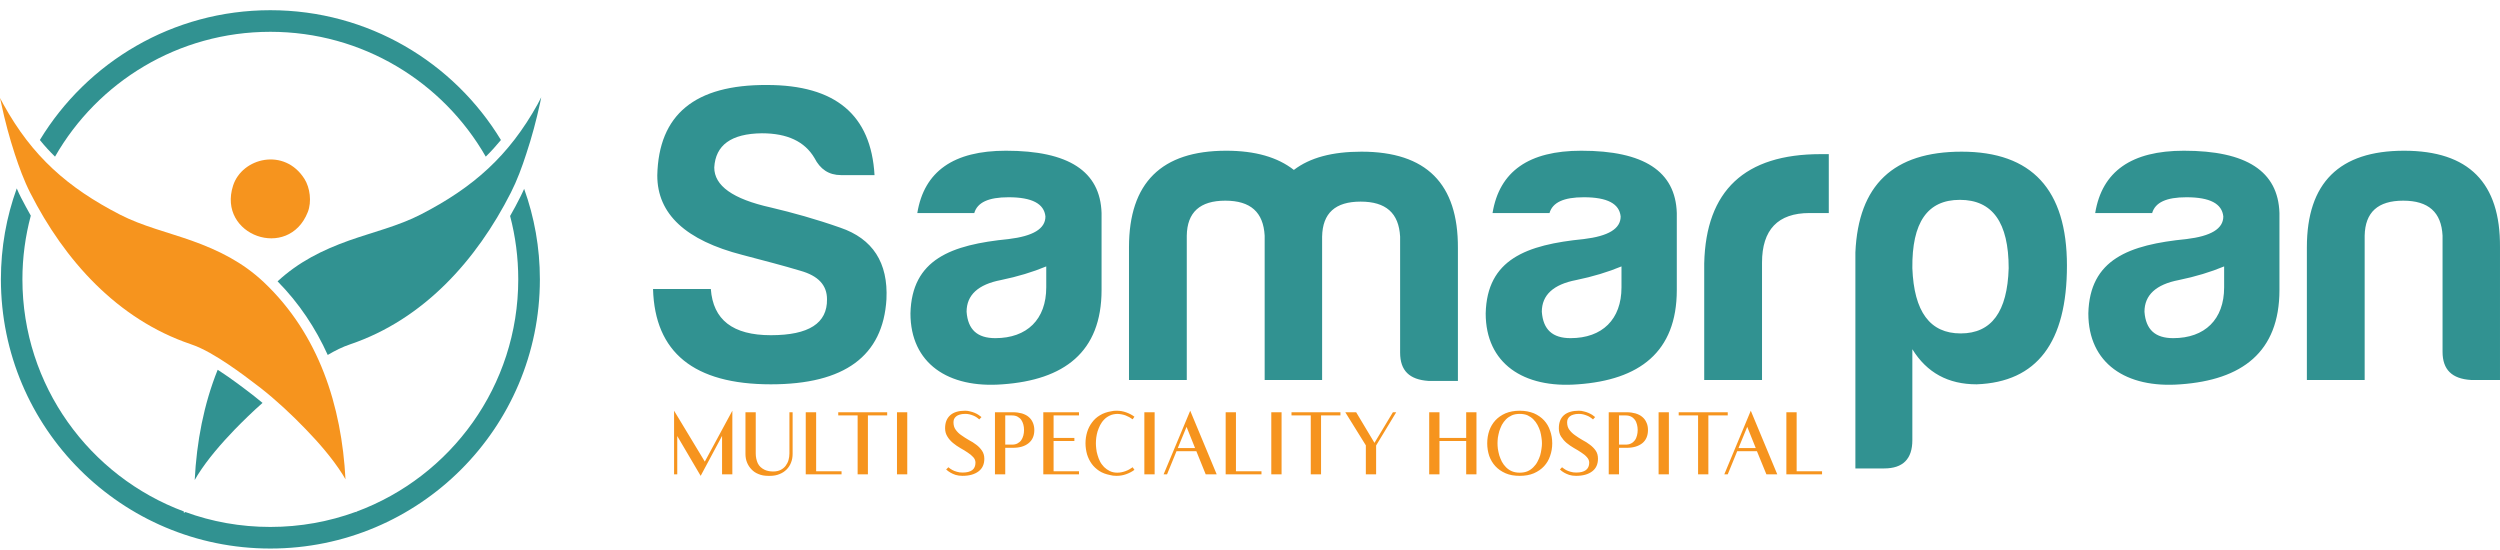 <svg width="232" height="51" viewBox="0 0 232 51" fill="none" xmlns="http://www.w3.org/2000/svg">
<path d="M71.537 31.107C67.994 31.107 66.173 29.674 65.965 26.821H60.602C60.766 32.692 64.375 35.665 71.537 35.665C78.37 35.665 81.945 33.041 82.263 27.772C82.428 24.372 80.991 22.153 77.975 21.126C75.705 20.328 73.566 19.737 71.537 19.256C67.994 18.469 66.283 17.234 66.283 15.539C66.404 13.473 67.841 12.402 70.703 12.369C73.05 12.369 74.674 13.123 75.584 14.665C76.11 15.692 76.9 16.25 78.052 16.25H81.156C80.838 10.664 77.536 7.887 71.175 7.887C64.495 7.854 61.117 10.62 60.996 16.283C60.996 19.858 63.629 22.306 68.915 23.662C70.857 24.176 72.688 24.646 74.279 25.127C75.946 25.597 76.746 26.471 76.746 27.772C76.779 29.991 75.068 31.107 71.537 31.107ZM92.365 31.38C90.698 31.38 89.82 30.593 89.7 28.931C89.7 27.379 90.775 26.395 92.881 25.99C94.427 25.673 95.864 25.236 97.092 24.722V26.668C97.092 29.642 95.305 31.38 92.365 31.38ZM93.594 18.305C95.776 18.305 96.895 18.906 97.016 20.087C97.016 21.235 95.864 21.913 93.594 22.186C88.274 22.711 84.611 24.055 84.49 29.084C84.49 33.719 87.989 36.059 93.034 35.665C98.727 35.261 102.225 32.692 102.225 26.909V19.77C102.105 15.889 99.165 13.987 93.352 13.987C88.504 13.987 85.762 15.889 85.126 19.77H90.413C90.698 18.786 91.729 18.305 93.594 18.305ZM113.709 18.622C116.056 18.622 117.241 19.694 117.361 21.869V35.261H122.692V21.956C122.736 19.77 123.92 18.71 126.267 18.71C128.614 18.71 129.81 19.77 129.931 21.956V32.724C129.931 34.397 130.797 35.228 132.552 35.348H135.294V23.028C135.327 17.037 132.355 14.075 126.344 14.075C123.646 14.075 121.573 14.621 120.07 15.769C118.557 14.588 116.495 13.987 113.786 13.987C107.786 13.987 104.77 16.96 104.77 22.94V35.261H110.133V21.869C110.166 19.694 111.362 18.622 113.709 18.622ZM145.747 31.38C144.079 31.38 143.202 30.593 143.081 28.931C143.081 27.379 144.156 26.395 146.262 25.99C147.809 25.673 149.245 25.236 150.474 24.722V26.668C150.474 29.642 148.686 31.38 145.747 31.38ZM146.975 18.305C149.169 18.305 150.276 18.906 150.397 20.087C150.397 21.235 149.245 21.913 146.975 22.186C141.655 22.711 137.992 24.055 137.872 29.084C137.872 33.719 141.37 36.059 146.427 35.665C152.108 35.261 155.607 32.692 155.607 26.909V19.77C155.486 15.889 152.547 13.987 146.745 13.987C141.886 13.987 139.144 15.889 138.508 19.77H143.794C144.079 18.786 145.11 18.305 146.975 18.305ZM158.151 35.261H163.515V24.372C163.515 21.322 164.985 19.77 167.924 19.77H169.712V14.304H168.955C161.924 14.304 158.305 17.671 158.151 24.449V35.261ZM177.466 40.847C177.466 42.596 176.589 43.471 174.845 43.471H172.18V23.421C172.454 17.157 175.711 14.075 182.04 14.075C188.555 14.075 191.812 17.595 191.812 24.646C191.812 31.773 189.037 35.457 183.433 35.665C180.8 35.665 178.815 34.594 177.466 32.407V40.847ZM181.952 30.942C184.815 30.942 186.285 28.931 186.405 24.886C186.405 20.645 184.903 18.546 181.875 18.546C178.859 18.546 177.422 20.645 177.466 24.886C177.62 28.931 179.1 30.942 181.952 30.942ZM201.673 31.38C200.006 31.38 199.128 30.593 199.007 28.931C199.007 27.379 200.082 26.395 202.188 25.99C203.735 25.673 205.172 25.236 206.4 24.722V26.668C206.4 29.642 204.612 31.38 201.673 31.38ZM202.901 18.305C205.095 18.305 206.202 18.906 206.323 20.087C206.323 21.235 205.172 21.913 202.901 22.186C197.582 22.711 193.918 24.055 193.798 29.084C193.798 33.719 197.296 36.059 202.353 35.665C208.034 35.261 211.533 32.692 211.533 26.909V19.77C211.412 15.889 208.473 13.987 202.671 13.987C197.812 13.987 195.07 15.889 194.434 19.77H199.72C200.006 18.786 201.037 18.305 202.901 18.305ZM231.999 35.261V22.94C232.043 16.96 229.104 13.987 223.093 13.987C217.094 13.987 214.078 16.96 214.078 22.94V35.261H219.441V21.869C219.485 19.694 220.669 18.622 223.017 18.622C225.364 18.622 226.559 19.694 226.669 21.869V32.648C226.669 34.31 227.546 35.151 229.301 35.261H231.999Z" fill="#319291"/>
<path d="M65.406 42.837L67.962 38.114V44.017H67.007V40.453L65.022 44.159L62.85 40.464V44.017H62.554V38.114L65.406 42.837ZM73.259 38.256H73.555V42.126C73.555 42.399 73.511 42.672 73.413 42.913C73.325 43.164 73.182 43.372 73.007 43.558C72.82 43.744 72.601 43.897 72.338 43.995C72.085 44.105 71.789 44.159 71.46 44.159H71.285C70.945 44.159 70.649 44.105 70.396 43.995C70.133 43.897 69.914 43.744 69.738 43.558C69.563 43.372 69.42 43.164 69.322 42.913C69.223 42.672 69.179 42.399 69.179 42.126V38.256H70.133V42.082C70.133 42.41 70.199 42.716 70.32 42.989C70.451 43.263 70.671 43.46 70.967 43.602C71.186 43.7 71.449 43.755 71.767 43.755C72.02 43.755 72.25 43.7 72.436 43.613C72.623 43.514 72.776 43.394 72.897 43.241C73.018 43.077 73.116 42.902 73.171 42.705C73.226 42.508 73.259 42.301 73.259 42.082V38.256ZM75.738 43.733H78.096V44.017H74.773V38.256H75.738V43.733ZM82.33 38.256V38.551H80.542V44.017H79.588V38.551H77.789V38.256H79.588H80.542H82.33ZM83.24 38.256H84.194V44.017H83.24V38.256ZM88.483 39.185C88.483 39.459 88.549 39.699 88.691 39.885C88.834 40.082 89.009 40.257 89.228 40.399C89.437 40.552 89.667 40.694 89.909 40.836C90.161 40.967 90.391 41.109 90.6 41.273C90.808 41.426 90.983 41.612 91.126 41.82C91.269 42.028 91.345 42.279 91.345 42.574C91.345 43.077 91.17 43.471 90.808 43.744C90.446 44.017 89.952 44.159 89.316 44.159C89.075 44.159 88.867 44.127 88.68 44.072C88.494 44.006 88.34 43.941 88.209 43.864C88.055 43.777 87.923 43.678 87.803 43.569L88.011 43.361C88.11 43.449 88.23 43.536 88.373 43.613C88.494 43.678 88.625 43.733 88.79 43.777C88.954 43.831 89.13 43.853 89.327 43.853C89.722 43.853 90.018 43.777 90.227 43.624C90.424 43.471 90.523 43.241 90.523 42.935C90.523 42.749 90.457 42.574 90.314 42.421C90.172 42.268 90.007 42.126 89.799 41.995C89.591 41.853 89.36 41.711 89.119 41.579C88.877 41.437 88.647 41.284 88.439 41.109C88.23 40.934 88.055 40.738 87.923 40.519C87.781 40.3 87.704 40.038 87.704 39.743C87.704 39.207 87.868 38.813 88.186 38.529C88.494 38.256 88.954 38.114 89.569 38.114C89.733 38.114 89.887 38.136 90.029 38.179C90.183 38.212 90.314 38.256 90.446 38.311C90.578 38.365 90.698 38.431 90.797 38.496C90.907 38.573 91.005 38.639 91.082 38.704L90.874 38.923C90.808 38.857 90.731 38.803 90.643 38.737C90.545 38.671 90.446 38.617 90.336 38.573C90.227 38.529 90.106 38.486 89.974 38.453C89.843 38.42 89.711 38.409 89.569 38.409C89.371 38.409 89.207 38.431 89.064 38.475C88.932 38.507 88.823 38.573 88.735 38.639C88.647 38.715 88.581 38.792 88.537 38.89C88.505 38.977 88.483 39.076 88.483 39.185ZM94.011 38.256C94.307 38.256 94.592 38.3 94.833 38.365C95.075 38.442 95.283 38.54 95.447 38.682C95.623 38.825 95.754 38.999 95.842 39.207C95.93 39.404 95.985 39.644 95.985 39.907C95.985 40.431 95.809 40.847 95.447 41.131C95.096 41.415 94.614 41.557 94 41.557H93.287V44.017H92.332V38.256H94.011ZM93.89 41.262C94.098 41.262 94.274 41.23 94.416 41.153C94.559 41.076 94.68 40.978 94.767 40.858C94.855 40.727 94.921 40.584 94.965 40.42C95.009 40.257 95.031 40.082 95.031 39.907C95.031 39.721 95.009 39.557 94.965 39.393C94.921 39.229 94.855 39.087 94.767 38.956C94.68 38.835 94.559 38.737 94.416 38.66C94.274 38.584 94.098 38.551 93.89 38.551H93.287V41.262H93.89ZM100.131 38.256V38.551H97.773V40.639H99.703V40.923H97.773V43.733H100.131V44.017H97.773H96.818V38.256H100.131ZM103.695 38.409C103.421 38.42 103.191 38.464 102.993 38.562C102.785 38.66 102.61 38.781 102.467 38.934C102.313 39.087 102.193 39.262 102.094 39.448C101.995 39.644 101.919 39.841 101.853 40.038C101.798 40.235 101.754 40.431 101.732 40.617C101.71 40.814 101.699 40.989 101.699 41.142C101.699 41.284 101.71 41.459 101.732 41.645C101.754 41.842 101.787 42.038 101.853 42.235C101.908 42.432 101.984 42.629 102.083 42.826C102.182 43.022 102.313 43.186 102.456 43.339C102.61 43.492 102.785 43.613 102.982 43.711C103.18 43.809 103.41 43.864 103.684 43.864C103.948 43.864 104.2 43.809 104.441 43.722C104.682 43.635 104.902 43.514 105.11 43.361L105.275 43.602C105.044 43.777 104.781 43.908 104.507 44.006C104.233 44.105 103.937 44.159 103.63 44.159C103.388 44.159 103.18 44.137 103.004 44.083C102.621 44.006 102.291 43.886 102.006 43.7C101.732 43.514 101.491 43.296 101.304 43.033C101.118 42.771 100.975 42.476 100.877 42.159C100.789 41.831 100.734 41.492 100.734 41.142C100.734 40.77 100.789 40.42 100.888 40.093C100.986 39.765 101.14 39.469 101.337 39.207C101.535 38.934 101.776 38.715 102.072 38.54C102.368 38.354 102.719 38.234 103.114 38.169C103.191 38.147 103.279 38.136 103.366 38.125C103.454 38.125 103.542 38.114 103.63 38.114C103.937 38.114 104.233 38.169 104.507 38.267C104.781 38.365 105.044 38.496 105.275 38.671L105.11 38.912C104.902 38.759 104.682 38.639 104.452 38.551C104.211 38.464 103.959 38.42 103.695 38.409ZM106.196 38.256H107.15V44.017H106.196V38.256ZM110.452 38.114L112.909 44.017H111.889L111.022 41.874H109.179L108.302 44.017H107.984L110.452 38.114ZM110.901 41.579L110.112 39.612L109.3 41.579H110.901ZM114.696 43.733H117.065V44.017H113.742V38.256H114.696V43.733ZM117.976 38.256H118.93V44.017H117.976V38.256ZM124.392 38.256V38.551H122.593V44.017H121.639V38.551H119.851V38.256H121.639H122.593H124.392ZM129.569 38.256L127.704 41.339V44.017H126.75V41.328L124.842 38.256H125.851L127.551 41.098L129.262 38.256H129.569ZM136.062 38.256H137.016V44.017H136.062V40.923H133.583V44.017H132.629V38.256H133.583V40.639H136.062V38.256ZM141.031 38.114C141.524 38.114 141.963 38.201 142.347 38.354C142.72 38.518 143.038 38.737 143.29 39.01C143.542 39.284 143.729 39.601 143.849 39.972C143.981 40.333 144.047 40.727 144.047 41.142C144.047 41.557 143.981 41.94 143.849 42.312C143.729 42.672 143.542 42.989 143.29 43.263C143.038 43.536 142.72 43.755 142.347 43.919C141.963 44.083 141.524 44.159 141.031 44.159C140.526 44.159 140.087 44.083 139.714 43.919C139.342 43.755 139.023 43.536 138.771 43.263C138.519 42.989 138.332 42.672 138.201 42.312C138.08 41.94 138.014 41.557 138.014 41.142C138.014 40.727 138.08 40.333 138.201 39.972C138.332 39.601 138.519 39.284 138.771 39.01C139.023 38.737 139.342 38.518 139.714 38.354C140.087 38.201 140.526 38.114 141.031 38.114ZM141.031 43.864C141.305 43.864 141.546 43.82 141.755 43.733C141.963 43.645 142.138 43.514 142.292 43.361C142.446 43.208 142.577 43.044 142.676 42.847C142.786 42.651 142.862 42.454 142.928 42.257C142.983 42.049 143.027 41.853 143.049 41.656C143.082 41.47 143.093 41.295 143.093 41.142C143.093 40.989 143.082 40.814 143.049 40.617C143.027 40.42 142.983 40.224 142.928 40.016C142.862 39.819 142.786 39.623 142.676 39.426C142.577 39.24 142.446 39.065 142.292 38.912C142.138 38.759 141.963 38.639 141.755 38.54C141.546 38.453 141.305 38.409 141.031 38.409C140.756 38.409 140.515 38.453 140.307 38.54C140.098 38.639 139.912 38.759 139.758 38.912C139.605 39.065 139.484 39.24 139.374 39.426C139.276 39.623 139.199 39.819 139.133 40.016C139.078 40.224 139.034 40.42 139.002 40.617C138.98 40.814 138.969 40.989 138.969 41.142C138.969 41.295 138.98 41.47 139.002 41.656C139.034 41.853 139.078 42.049 139.133 42.257C139.199 42.454 139.276 42.651 139.374 42.847C139.484 43.044 139.605 43.208 139.758 43.361C139.912 43.514 140.098 43.645 140.307 43.733C140.515 43.82 140.756 43.864 141.031 43.864ZM145.429 39.185C145.429 39.459 145.495 39.699 145.637 39.885C145.78 40.082 145.966 40.257 146.175 40.399C146.383 40.552 146.613 40.694 146.855 40.836C147.107 40.967 147.337 41.109 147.546 41.273C147.754 41.426 147.941 41.612 148.083 41.82C148.226 42.028 148.291 42.279 148.291 42.574C148.291 43.077 148.116 43.471 147.754 43.744C147.392 44.017 146.899 44.159 146.262 44.159C146.021 44.159 145.813 44.127 145.626 44.072C145.44 44.006 145.286 43.941 145.155 43.864C145.001 43.777 144.869 43.678 144.76 43.569L144.957 43.361C145.067 43.449 145.188 43.536 145.319 43.613C145.44 43.678 145.582 43.733 145.736 43.777C145.9 43.831 146.087 43.853 146.273 43.853C146.668 43.853 146.964 43.777 147.173 43.624C147.37 43.471 147.48 43.241 147.48 42.935C147.48 42.749 147.403 42.574 147.26 42.421C147.129 42.268 146.953 42.126 146.745 41.995C146.537 41.853 146.306 41.711 146.065 41.579C145.824 41.437 145.593 41.284 145.385 41.109C145.177 40.934 145.012 40.738 144.869 40.519C144.727 40.3 144.661 40.038 144.661 39.743C144.661 39.207 144.815 38.813 145.133 38.529C145.451 38.256 145.911 38.114 146.515 38.114C146.679 38.114 146.833 38.136 146.975 38.179C147.129 38.212 147.26 38.256 147.392 38.311C147.524 38.365 147.644 38.431 147.754 38.496C147.853 38.573 147.951 38.639 148.028 38.704L147.831 38.923C147.765 38.857 147.677 38.803 147.59 38.737C147.502 38.671 147.392 38.617 147.282 38.573C147.173 38.529 147.052 38.486 146.92 38.453C146.789 38.42 146.657 38.409 146.515 38.409C146.317 38.409 146.153 38.431 146.021 38.475C145.879 38.507 145.769 38.573 145.681 38.639C145.593 38.715 145.528 38.792 145.484 38.89C145.451 38.977 145.429 39.076 145.429 39.185ZM150.957 38.256C151.264 38.256 151.538 38.3 151.779 38.365C152.021 38.442 152.229 38.54 152.394 38.682C152.569 38.825 152.701 38.999 152.788 39.207C152.887 39.404 152.931 39.644 152.931 39.907C152.931 40.431 152.755 40.847 152.405 41.131C152.043 41.415 151.56 41.557 150.957 41.557H150.244V44.017H149.29V38.256H150.957ZM150.836 41.262C151.044 41.262 151.22 41.23 151.363 41.153C151.516 41.076 151.626 40.978 151.714 40.858C151.812 40.727 151.867 40.584 151.911 40.42C151.955 40.257 151.977 40.082 151.977 39.907C151.977 39.721 151.955 39.557 151.911 39.393C151.867 39.229 151.812 39.087 151.714 38.956C151.626 38.835 151.516 38.737 151.363 38.66C151.22 38.584 151.044 38.551 150.836 38.551H150.244V41.262H150.836ZM153.918 38.256H154.872V44.017H153.918V38.256ZM160.334 38.256V38.551H158.536V44.017H157.581V38.551H155.783V38.256H157.581H158.536H160.334ZM162.473 38.114L164.93 44.017H163.921L163.044 41.874H161.212L160.334 44.017H160.016L162.473 38.114ZM162.934 41.579L162.144 39.612L161.333 41.579H162.934ZM166.729 43.733H169.087V44.017H165.775V38.256H166.729V43.733Z" fill="#F6941E"/>
<path fill-rule="evenodd" clip-rule="evenodd" d="M28.564 19.677C28.942 18.712 28.764 17.421 28.26 16.613C26.4 13.654 22.461 14.641 21.631 17.222C20.139 21.849 26.778 24.221 28.564 19.677Z" fill="#F6941E"/>
<path fill-rule="evenodd" clip-rule="evenodd" d="M25.087 0.947C34.164 0.947 42.106 5.774 46.487 12.993C46.035 13.539 45.573 14.053 45.079 14.536C41.108 7.61 33.649 2.952 25.087 2.952C16.536 2.952 9.067 7.61 5.106 14.536C4.612 14.053 4.14 13.539 3.698 12.993C8.079 5.774 16.021 0.947 25.087 0.947ZM2.858 20.013C2.354 21.902 2.08 23.885 2.08 25.92C2.08 35.794 8.321 44.209 17.061 47.462V47.598C17.103 47.577 17.145 47.546 17.198 47.514C19.656 48.417 22.314 48.9 25.087 48.9C27.871 48.9 30.54 48.406 33.008 47.504C33.029 47.514 33.05 47.525 33.071 47.535V47.483C41.843 44.241 48.094 35.815 48.094 25.92C48.094 23.895 47.831 21.923 47.338 20.044C47.663 19.478 47.979 18.89 48.273 18.302C48.399 18.061 48.514 17.799 48.641 17.526C49.586 20.149 50.101 22.972 50.101 25.92C50.101 39.718 38.902 50.904 25.087 50.904C11.283 50.904 0.084 39.718 0.084 25.92C0.084 22.961 0.599 20.118 1.555 17.484C1.681 17.788 1.818 18.072 1.944 18.323C2.238 18.89 2.543 19.457 2.858 20.013Z" fill="#319291"/>
<path fill-rule="evenodd" clip-rule="evenodd" d="M18.069 44.545C18.184 44.356 18.279 44.188 18.342 44.083C19.288 42.583 20.548 41.145 21.777 39.865C22.597 39.026 23.458 38.186 24.362 37.389C24.088 37.158 23.826 36.948 23.574 36.749C22.691 36.067 21.462 35.123 20.201 34.315C18.909 37.525 18.247 41.009 18.069 44.545ZM30.413 32.94C31.085 32.541 31.799 32.184 32.493 31.954C39.311 29.645 44.227 24.147 47.41 17.872C47.988 16.739 48.45 15.48 48.839 14.273C49.354 12.731 49.774 11.146 50.121 9.552C50.152 9.384 50.194 9.205 50.226 9.027C50.121 9.237 50.016 9.447 49.9 9.656C47.232 14.462 43.933 17.39 39.059 19.898C36.989 20.968 34.583 21.545 32.388 22.321C29.898 23.213 27.713 24.304 25.759 26.109C27.765 28.145 29.289 30.453 30.413 32.94Z" fill="#319291"/>
<path fill-rule="evenodd" clip-rule="evenodd" d="M32.062 44.482C31.705 37.672 29.604 31.041 24.499 26.204C22.534 24.346 20.307 23.234 17.786 22.332C15.59 21.555 13.195 20.978 11.136 19.918C6.272 17.411 2.984 14.504 0.326 9.698C0.21 9.499 0.105 9.289 0 9.09C0.042 9.258 0.074 9.436 0.116 9.604C0.452 11.188 0.872 12.762 1.376 14.305C1.775 15.511 2.227 16.76 2.805 17.893C5.978 24.147 10.884 29.624 17.681 31.933C18.878 32.331 20.118 33.097 21.168 33.8C22.198 34.493 23.196 35.238 24.173 35.993C25.644 37.148 27.072 38.48 28.365 39.823C29.594 41.093 30.844 42.53 31.789 44.02C31.852 44.125 31.947 44.283 32.062 44.482Z" fill="#F6941E"/>
</svg>
